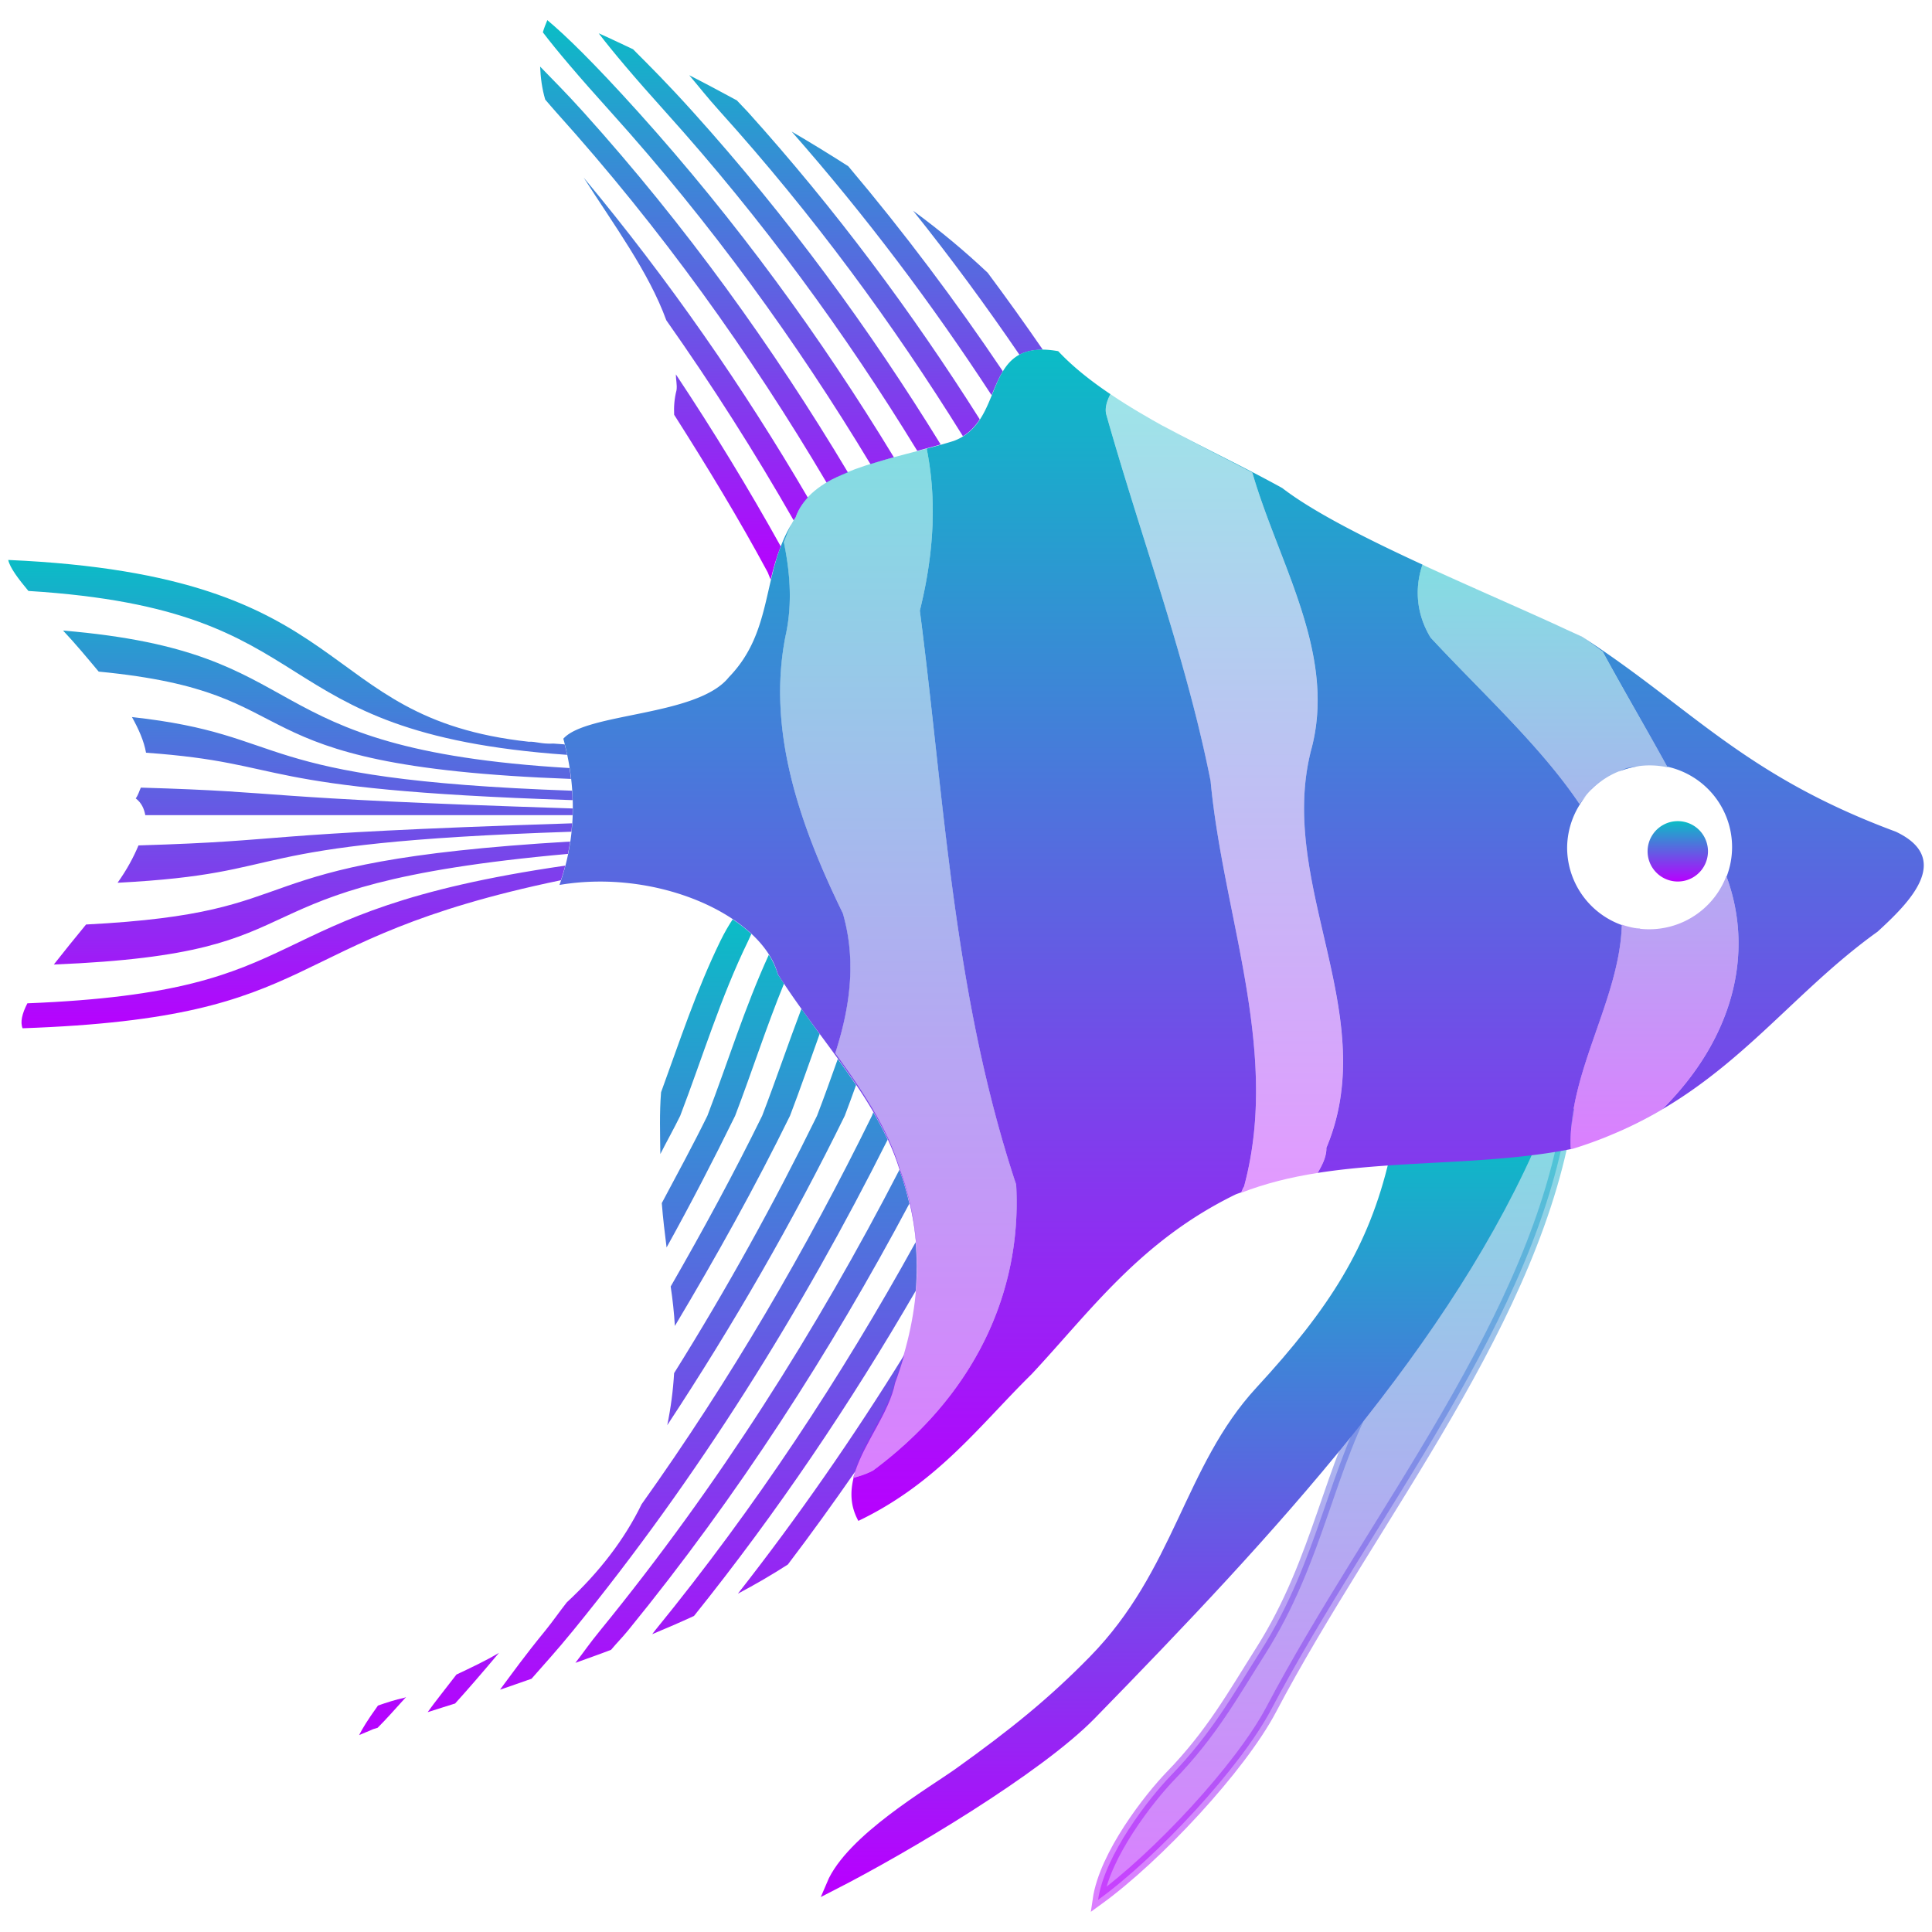 <?xml version="1.0" encoding="UTF-8" standalone="no"?>
<!-- Created with Inkscape (http://www.inkscape.org/) -->

<svg
   id="svg7364"
   viewBox="0 0 48 48"
   version="1.0"
   y="0"
   x="0"
   width="48"
   height="48"
   xmlns:xlink="http://www.w3.org/1999/xlink"
   xmlns="http://www.w3.org/2000/svg"
   xmlns:svg="http://www.w3.org/2000/svg"
   xmlns:rdf="http://www.w3.org/1999/02/22-rdf-syntax-ns#"
   xmlns:cc="http://creativecommons.org/ns#"
   xmlns:dc="http://purl.org/dc/elements/1.1/">
  <defs
     id="defs7366">
    <style
       id="current-color-scheme"
       type="text/css">
      .ColorScheme-Text { color: #0abdc6; } .ColorScheme-Highlight { color:#5294e2; }
     </style>
    <linearGradient
       id="arrongin"
       x1="0%"
       x2="0%"
       y1="0%"
       y2="100%">
      <stop
         offset="0%"
         style="stop-color:#dd9b44; stop-opacity:1"
         id="stop9192" />
      <stop
         offset="100%"
         style="stop-color:#ad6c16; stop-opacity:1"
         id="stop9194" />
    </linearGradient>
    <linearGradient
       id="aurora"
       x1="0%"
       x2="0%"
       y1="0%"
       y2="100%">
      <stop
         offset="0%"
         style="stop-color:#09D4DF; stop-opacity:1"
         id="stop9197" />
      <stop
         offset="100%"
         style="stop-color:#9269F4; stop-opacity:1"
         id="stop9199" />
    </linearGradient>
    <linearGradient
       id="cyberneon"
       x1="0%"
       x2="0%"
       y1="0%"
       y2="100%">
      <stop
         offset="0"
         style="stop-color:#0abdc6; stop-opacity:1"
         id="stop9202" />
      <stop
         offset="1"
         style="stop-color:#ea00d9; stop-opacity:1"
         id="stop9204" />
    </linearGradient>
    <linearGradient
       id="fitdance"
       x1="0%"
       x2="0%"
       y1="0%"
       y2="100%">
      <stop
         offset="0%"
         style="stop-color:#1AD6AB; stop-opacity:1"
         id="stop9207" />
      <stop
         offset="100%"
         style="stop-color:#329DB6; stop-opacity:1"
         id="stop9209" />
    </linearGradient>
    <linearGradient
       id="oomox"
       x1="0%"
       x2="0%"
       y1="0%"
       y2="100%">
      <stop
         offset="0%"
         style="stop-color:#0abdc6; stop-opacity:1"
         id="stop9212" />
      <stop
         offset="100%"
         style="stop-color:#b800ff; stop-opacity:1"
         id="stop9214" />
    </linearGradient>
    <linearGradient
       id="rainblue"
       x1="0%"
       x2="0%"
       y1="0%"
       y2="100%">
      <stop
         offset="0%"
         style="stop-color:#00F260; stop-opacity:1"
         id="stop9217" />
      <stop
         offset="100%"
         style="stop-color:#0575E6; stop-opacity:1"
         id="stop9219" />
    </linearGradient>
    <linearGradient
       id="sunrise"
       x1="0%"
       x2="0%"
       y1="0%"
       y2="100%">
      <stop
         offset="0%"
         style="stop-color: #FF8501; stop-opacity:1"
         id="stop9222" />
      <stop
         offset="100%"
         style="stop-color: #FFCB01; stop-opacity:1"
         id="stop9224" />
    </linearGradient>
    <linearGradient
       id="telinkrin"
       x1="0%"
       x2="0%"
       y1="0%"
       y2="100%">
      <stop
         offset="0%"
         style="stop-color: #b2ced6; stop-opacity:1"
         id="stop9227" />
      <stop
         offset="100%"
         style="stop-color: #6da5b7; stop-opacity:1"
         id="stop9229" />
    </linearGradient>
    <linearGradient
       id="60spsycho"
       x1="0%"
       x2="0%"
       y1="0%"
       y2="100%">
      <stop
         offset="0%"
         style="stop-color: #df5940; stop-opacity:1"
         id="stop9232" />
      <stop
         offset="25%"
         style="stop-color: #d8d15f; stop-opacity:1"
         id="stop9234" />
      <stop
         offset="50%"
         style="stop-color: #e9882a; stop-opacity:1"
         id="stop9236" />
      <stop
         offset="100%"
         style="stop-color: #279362; stop-opacity:1"
         id="stop9238" />
    </linearGradient>
    <linearGradient
       id="90ssummer"
       x1="0%"
       x2="0%"
       y1="0%"
       y2="100%">
      <stop
         offset="0%"
         style="stop-color: #f618c7; stop-opacity:1"
         id="stop9241" />
      <stop
         offset="20%"
         style="stop-color: #94ffab; stop-opacity:1"
         id="stop9243" />
      <stop
         offset="50%"
         style="stop-color: #fbfd54; stop-opacity:1"
         id="stop9245" />
      <stop
         offset="100%"
         style="stop-color: #0f83ae; stop-opacity:1"
         id="stop9247" />
    </linearGradient>
  </defs>
  <path
     id="path716"
     style="display:inline;fill:url(#oomox);fill-opacity:1;stroke:none;stroke-width:0.159;stroke-opacity:0.216"
     class="ColorScheme-Text"
     d="m 13.598,0.5 c -0.041,0.101 -0.083,0.202 -0.111,0.303 0.34,0.447 0.892,1.098 1.686,1.978 2.493,2.766 4.624,5.716 6.453,8.75 0.19,-0.06 0.384,-0.116 0.582,-0.17 C 20.401,8.387 18.3,5.496 15.854,2.781 14.722,1.526 14.045,0.874 13.598,0.5 Z m 1.277,0.328 c 0.341,0.447 0.877,1.084 1.66,1.953 2.402,2.666 4.469,5.502 6.254,8.42 0.198,-0.051 0.391,-0.104 0.582,-0.158 C 21.609,8.181 19.576,5.398 17.217,2.781 16.592,2.087 16.151,1.647 15.727,1.223 15.43,1.084 15.154,0.951 14.876,0.828 Z M 13.419,1.654 c 0.012,0.274 0.046,0.547 0.127,0.82 0.112,0.126 0.142,0.17 0.266,0.307 2.617,2.904 4.834,6.012 6.723,9.207 0.159,-0.096 0.343,-0.175 0.531,-0.252 C 19.209,8.63 17.039,5.609 14.491,2.781 14.039,2.28 13.767,2.015 13.419,1.654 Z m 3.705,0.215 c 0.267,0.314 0.408,0.506 0.773,0.912 2.302,2.554 4.294,5.267 6.027,8.057 0.179,-0.111 0.311,-0.256 0.418,-0.42 C 22.671,7.776 20.765,5.207 18.579,2.781 18.463,2.654 18.415,2.613 18.307,2.494 17.91,2.279 17.512,2.066 17.124,1.869 Z m 2.545,1.4 c 1.846,2.098 3.496,4.295 4.967,6.551 0.086,-0.21 0.171,-0.416 0.279,-0.596 -1.171,-1.741 -2.448,-3.445 -3.84,-5.094 -0.463,-0.297 -0.928,-0.582 -1.406,-0.861 z m -5.168,1.143 c 0.744,1.167 1.617,2.344 2.053,3.545 1.147,1.626 2.202,3.286 3.164,4.971 0.017,-0.026 0.033,-0.052 0.051,-0.078 0.064,-0.185 0.169,-0.345 0.301,-0.488 -1.601,-2.736 -3.451,-5.405 -5.568,-7.949 z m 8.184,0.822 c 0.936,1.17 1.815,2.366 2.643,3.58 C 25.478,8.733 25.667,8.687 25.909,8.689 25.466,8.046 25.01,7.409 24.539,6.777 23.988,6.256 23.375,5.741 22.684,5.234 Z m -5.893,4.066 c -0.001,0.132 0.035,0.262 0.016,0.395 -0.052,0.201 -0.069,0.404 -0.059,0.609 0.821,1.291 1.614,2.594 2.324,3.914 0.025,0.061 0.049,0.122 0.074,0.184 0.066,-0.279 0.146,-0.556 0.25,-0.828 -0.802,-1.443 -1.672,-2.868 -2.605,-4.273 z" />
  <path
     id="path448"
     class="ColorScheme-Text"
     style="display:inline;opacity:0.5;fill:url(#oomox);fill-rule:evenodd;stroke:url(#oomox);stroke-width:0.203pt"
     d="m 38.978,27.529 c -0.753,5.214 -4.859,10.129 -7.394,14.941 -0.765,1.45 -2.838,3.671 -4.303,4.732 0.163,-1.129 1.286,-2.548 1.804,-3.084 1.018,-1.05 1.541,-2.003 2.243,-3.11 1.452,-2.295 1.675,-4.576 2.856,-6.587 1.22,-2.08 1.752,-3.661 1.687,-5.827" />
  <path
     id="path697"
     style="display:inline;fill:url(#oomox);fill-opacity:1;stroke:none;stroke-width:0.168;stroke-opacity:0.216"
     class="ColorScheme-Text"
     d="m 18.204,22.84 c -0.099,0.149 -0.203,0.326 -0.307,0.539 -0.597,1.226 -1.012,2.495 -1.473,3.758 -0.042,0.514 -0.024,1.024 -0.018,1.535 0.161,-0.317 0.338,-0.632 0.494,-0.951 0.555,-1.45 0.998,-2.928 1.687,-4.342 0.03,-0.062 0.055,-0.119 0.08,-0.176 -0.138,-0.129 -0.295,-0.249 -0.465,-0.363 z m 0.898,0.879 c -0.6,1.31 -1.016,2.668 -1.527,4.002 -0.357,0.727 -0.749,1.448 -1.133,2.17 0.029,0.38 0.074,0.741 0.119,1.102 0.599,-1.08 1.165,-2.173 1.703,-3.271 0.418,-1.092 0.771,-2.2 1.215,-3.285 -0.051,-0.077 -0.105,-0.153 -0.154,-0.23 -0.046,-0.167 -0.123,-0.329 -0.223,-0.486 z m 0.809,1.344 c -0.335,0.884 -0.636,1.775 -0.975,2.658 -0.701,1.43 -1.469,2.843 -2.273,4.242 0.049,0.324 0.084,0.649 0.104,0.98 1.025,-1.716 1.995,-3.458 2.861,-5.223 0.258,-0.674 0.491,-1.354 0.736,-2.031 -0.154,-0.209 -0.303,-0.418 -0.453,-0.627 z m 0.904,1.246 c -0.168,0.472 -0.336,0.943 -0.516,1.412 -1.063,2.166 -2.245,4.307 -3.551,6.394 -0.025,0.432 -0.082,0.865 -0.17,1.293 1.644,-2.496 3.125,-5.068 4.41,-7.687 0.097,-0.254 0.189,-0.508 0.281,-0.764 -0.146,-0.217 -0.299,-0.433 -0.455,-0.648 z m 0.881,1.324 c -0.011,0.029 -0.022,0.059 -0.033,0.088 -1.624,3.309 -3.517,6.56 -5.723,9.652 -0.423,0.871 -1.05,1.688 -1.857,2.436 -0.181,0.229 -0.343,0.466 -0.527,0.693 -0.536,0.656 -0.804,1.036 -1.133,1.477 0.267,-0.086 0.519,-0.182 0.783,-0.271 0.341,-0.392 0.602,-0.669 1.039,-1.205 3.115,-3.82 5.683,-7.951 7.809,-12.189 -0.106,-0.229 -0.227,-0.456 -0.357,-0.68 z m 0.65,1.43 c -2.05,3.975 -4.498,7.845 -7.43,11.439 -0.294,0.36 -0.39,0.515 -0.621,0.811 0.297,-0.108 0.596,-0.211 0.887,-0.324 0.162,-0.194 0.248,-0.27 0.426,-0.486 2.725,-3.341 5.028,-6.921 6.986,-10.601 -0.063,-0.267 -0.137,-0.534 -0.234,-0.799 -0.004,-0.013 -0.01,-0.026 -0.014,-0.039 z m 0.402,1.801 c -1.844,3.342 -3.982,6.59 -6.469,9.639 -0.035,0.043 -0.042,0.055 -0.076,0.098 0.351,-0.147 0.703,-0.297 1.039,-0.453 2.07,-2.578 3.895,-5.291 5.51,-8.08 0.032,-0.401 0.032,-0.803 -0.004,-1.203 z m -0.281,2.797 c -1.257,2.032 -2.633,4.018 -4.135,5.934 0.435,-0.231 0.847,-0.47 1.242,-0.725 0.578,-0.76 1.133,-1.532 1.674,-2.311 0.238,-0.736 0.843,-1.46 0.992,-2.203 0.085,-0.23 0.16,-0.463 0.227,-0.695 z m -10.07,7.404 c -0.324,0.194 -0.689,0.365 -1.057,0.539 -0.24,0.314 -0.555,0.706 -0.715,0.934 0.228,-0.07 0.453,-0.145 0.682,-0.215 0.302,-0.333 0.68,-0.769 1.09,-1.258 z m -2.309,1.098 c -0.015,0.005 -0.028,0.012 -0.043,0.018 -0.22,0.047 -0.438,0.118 -0.654,0.193 -0.27,0.376 -0.383,0.566 -0.469,0.734 0.125,-0.056 0.205,-0.082 0.35,-0.148 0.036,-0.011 0.074,-0.022 0.109,-0.033 0.191,-0.188 0.426,-0.452 0.707,-0.764 z" />
  <path
     id="path777"
     style="display:inline;fill:url(#oomox);fill-opacity:1;stroke:none;stroke-width:0.159;stroke-opacity:0.216"
     class="ColorScheme-Text"
     d="m 0.204,13.912 c 0.045,0.199 0.257,0.476 0.502,0.77 7.629,0.473 5.578,3.524 13.385,4.072 -0.018,-0.087 -0.041,-0.173 -0.062,-0.26 -0.092,-0.006 -0.183,-0.013 -0.275,-0.02 -0.319,0.015 -0.438,-0.056 -0.613,-0.045 C 7.701,17.836 9.044,14.299 0.204,13.912 Z m 1.363,1.754 c 0.309,0.328 0.586,0.663 0.885,1.02 5.52,0.531 2.958,2.344 11.734,2.666 -0.01,-0.09 -0.023,-0.18 -0.037,-0.27 C 6.014,18.601 8.032,16.208 1.567,15.666 Z m 1.711,2.148 c 0.167,0.301 0.3,0.598 0.35,0.887 3.665,0.263 2.457,0.911 10.596,1.178 -0.002,-0.078 -0.003,-0.156 -0.008,-0.234 -8.174,-0.285 -6.886,-1.382 -10.937,-1.83 z m 0.221,1.754 c -0.042,0.09 -0.063,0.182 -0.127,0.268 0.146,0.111 0.208,0.257 0.238,0.416 H 14.225 c 0.002,-0.055 0.002,-0.111 0.002,-0.166 C 6.06,19.824 7.329,19.68 3.499,19.568 Z m 10.715,0.887 c -8.233,0.265 -6.818,0.43 -10.773,0.549 -0.124,0.294 -0.284,0.596 -0.52,0.928 4.561,-0.238 2.68,-0.983 11.277,-1.268 0.007,-0.07 0.011,-0.139 0.016,-0.209 z m -0.049,0.453 c -8.645,0.512 -6.129,1.758 -12.027,2.061 -0.282,0.344 -0.551,0.675 -0.801,0.994 7.133,-0.288 3.893,-1.952 12.773,-2.748 0.021,-0.102 0.04,-0.204 0.055,-0.307 z m -0.119,0.598 C 6.04,22.663 8.124,24.63 0.68,24.927 0.549,25.182 0.498,25.394 0.561,25.547 8.238,25.279 6.739,23.361 13.936,21.869 c 0.04,-0.121 0.078,-0.242 0.109,-0.363 z" />
  <path
     id="path888"
     class="ColorScheme-Text"
     style="display:inline;fill:url(#oomox);fill-opacity:1;fill-rule:evenodd;stroke:url(#oomox);stroke-width:0.211pt"
     d="m 38.181,28.063 c -2.193,5.212 -6.671,10.011 -11.082,14.529 -1.317,1.349 -4.615,3.313 -6.428,4.239 0.474,-1.127 2.483,-2.29 3.168,-2.781 1.343,-0.962 2.311,-1.74 3.34,-2.792 2.136,-2.182 2.368,-4.77 4.142,-6.69 1.833,-1.987 2.815,-3.535 3.332,-5.737" />
  <path
     id="path784"
     style="font-variation-settings:normal;display:inline;opacity:1;vector-effect:none;fill:url(#oomox);fill-opacity:1;fill-rule:evenodd;stroke:none;stroke-width:0.65;stroke-linecap:butt;stroke-linejoin:miter;stroke-miterlimit:4;stroke-dasharray:none;stroke-dashoffset:0;stroke-opacity:1;-inkscape-stroke:none;stop-color:#000000;stop-opacity:1"
     class="ColorScheme-Text"
     d="m 25.955,8.687 c -1.537,-0.052 -1.001,1.8 -2.26,2.268 -0.379,0.118 -0.787,0.222 -1.193,0.328 0.175,-0.046 0.348,-0.091 0.521,-0.137 0.269,1.335 0.159,2.702 -0.17,4.025 0.617,4.759 0.834,9.563 2.393,14.258 0.143,2.508 -0.893,5.123 -3.551,7.103 -0.149,0.081 -0.314,0.136 -0.488,0.184 -0.086,0.352 -0.081,0.708 0.119,1.07 1.969,-0.944 3.018,-2.381 4.305,-3.646 1.461,-1.564 2.7,-3.311 5.068,-4.465 0.045,-0.019 0.093,-0.033 0.139,-0.051 0.027,-0.052 0.031,-0.084 0.07,-0.145 C 31.816,26.119 30.389,22.758 30.077,19.404 29.467,16.331 28.342,13.332 27.487,10.305 27.444,10.152 27.494,9.974 27.588,9.793 27.102,9.465 26.657,9.115 26.291,8.725 26.169,8.703 26.058,8.691 25.955,8.687 Z m -4.748,28.029 c 0.01,-0.041 0.017,-0.082 0.029,-0.123 -0.011,0.042 -0.026,0.083 -0.035,0.125 0.002,-5.53e-4 0.004,-0.001 0.006,-0.002 z M 28.321,10.254 c 0.123,0.073 0.247,0.144 0.373,0.215 -0.126,-0.071 -0.25,-0.143 -0.373,-0.215 z m 0.58,0.33 c 0.719,0.397 1.475,0.775 2.213,1.158 0.661,2.274 2.086,4.491 1.473,6.846 -0.893,3.345 1.763,6.608 0.367,9.93 0.006,0.193 -0.086,0.407 -0.219,0.623 2.068,-0.323 4.356,-0.192 6.377,-0.609 -0.03,0.005 -0.059,0.004 -0.086,0.01 -0.083,-1.878 1.212,-3.697 1.268,-5.559 a 2.05,2.045 0 0 1 -1.359,-1.934 2.05,2.045 0 0 1 0.482,-1.289 2.05,2.045 0 0 0 -0.172,0.213 2.05,2.045 0 0 1 -0.002,0.002 c -0.974,-1.447 -2.44,-2.776 -3.701,-4.135 -0.345,-0.568 -0.406,-1.208 -0.201,-1.811 0.029,0.013 0.059,0.026 0.088,0.039 -1.418,-0.652 -2.785,-1.335 -3.572,-1.943 -0.952,-0.526 -1.989,-1.014 -2.955,-1.541 z m 6.527,3.484 c 0.872,0.402 1.75,0.788 2.539,1.141 C 37.171,14.853 36.312,14.474 35.428,14.068 Z M 21.374,11.613 c -0.039,0.014 -0.075,0.029 -0.113,0.043 0.038,-0.014 0.075,-0.029 0.113,-0.043 z m -1.697,1.389 c -0.758,1.239 -0.447,2.669 -1.568,3.822 -0.777,0.978 -3.536,0.877 -4.113,1.529 0.328,1.2 0.33,2.441 -0.096,3.633 2.44,-0.412 5.027,0.76 5.426,2.219 1.031,1.625 2.522,3.162 3.035,4.896 0.313,0.849 0.443,1.715 0.42,2.58 0.03,-0.88 -0.101,-1.764 -0.42,-2.627 -0.3,-1.012 -0.927,-1.956 -1.609,-2.889 0.37,-1.146 0.528,-2.302 0.187,-3.478 -1.091,-2.231 -1.885,-4.559 -1.422,-6.891 0.172,-0.776 0.117,-1.556 -0.043,-2.328 0.065,-0.156 0.122,-0.314 0.203,-0.467 z m 19.267,2.654 c 0.119,0.056 0.253,0.115 0.361,0.168 0.19,0.123 0.336,0.241 0.512,0.363 0.521,0.957 1.08,1.906 1.605,2.861 a 2.05,2.045 0 0 1 1.611,2 2.05,2.045 0 0 1 -0.137,0.732 c 0.714,1.947 0.127,4.059 -1.588,5.771 -0.384,0.226 -0.795,0.437 -1.242,0.627 2.939,-1.231 4.315,-3.408 6.582,-5.031 0.762,-0.699 1.896,-1.802 0.453,-2.484 -3.782,-1.403 -5.082,-3.087 -7.793,-4.842 -0.102,-0.049 -0.254,-0.114 -0.365,-0.166 z m 1.777,3.379 a 2.05,2.045 0 0 0 -0.287,0.045 2.05,2.045 0 0 0 -0.027,0.008 2.05,2.045 0 0 0 -0.191,0.084 2.05,2.045 0 0 1 0.506,-0.137 z m -0.691,0.215 a 2.05,2.045 0 0 0 -0.453,0.318 2.05,2.045 0 0 0 -0.029,0.027 2.05,2.045 0 0 0 -0.023,0.027 2.05,2.045 0 0 1 0.506,-0.373 z m 2.748,2.754 a 2.05,2.045 0 0 1 -0.199,0.303 2.05,2.045 0 0 0 0.199,-0.303 z m -0.627,0.707 a 2.05,2.045 0 0 1 -0.16,0.107 2.05,2.045 0 0 0 0.16,-0.107 z m -1.531,0.338 a 2.05,2.045 0 0 0 0.113,0.027 2.05,2.045 0 0 0 0.02,0 2.05,2.045 0 0 1 -0.133,-0.027 z m -0.682,5.185 c -0.072,0.03 -0.144,0.06 -0.219,0.088 0.075,-0.028 0.146,-0.059 0.219,-0.088 z m -17.17,3.643 c -0.005,0.089 -0.014,0.177 -0.021,0.266 0.009,-0.089 0.016,-0.177 0.021,-0.266 z" />
  <path
     id="path445"
     style="display:inline;opacity:0.5;fill:url(#oomox);fill-opacity:1;fill-rule:evenodd;stroke:none;stroke-width:0.211pt"
     class="ColorScheme-Text"
     d="m 35.34,14.029 c -0.205,0.602 -0.144,1.242 0.201,1.811 1.263,1.361 2.731,2.692 3.705,4.141 a 2.05,2.045 0 0 1 2.187,-0.916 c -0.528,-0.96 -1.094,-1.915 -1.617,-2.877 -0.176,-0.122 -0.321,-0.241 -0.512,-0.363 -1.015,-0.493 -2.522,-1.128 -3.965,-1.795 z m 7.551,7.734 a 2.05,2.045 0 0 1 -2.598,1.209 c -0.052,1.865 -1.351,3.687 -1.268,5.568 0.027,-0.005 0.056,-0.004 0.086,-0.01 0.839,-0.26 1.555,-0.6 2.197,-0.979 1.719,-1.717 2.306,-3.837 1.582,-5.789 z" />
  <path
     id="path747-9"
     class="ColorScheme-Text"
     style="opacity:0.4;fill:url(#oomox);fill-opacity:1;fill-rule:evenodd;stroke:none;stroke-width:0.211pt"
     d="m 27.589,9.793 c -0.094,0.181 -0.146,0.36 -0.102,0.513 0.855,3.028 1.979,6.025 2.589,9.098 0.312,3.354 1.741,6.716 0.833,10.077 -0.042,0.065 -0.042,0.095 -0.074,0.154 0.598,-0.233 1.235,-0.389 1.898,-0.493 0.134,-0.217 0.226,-0.432 0.22,-0.625 1.395,-3.322 -1.259,-6.583 -0.366,-9.928 0.613,-2.354 -0.812,-4.573 -1.473,-6.847 -1.208,-0.627 -2.47,-1.235 -3.525,-1.949 z" />
  <path
     id="path694-1"
     class="ColorScheme-Text"
     style="display:inline;opacity:0.5;fill:url(#oomox);fill-opacity:1;fill-rule:evenodd;stroke:none;stroke-width:0.211pt"
     d="m 23.024,11.146 c -1.383,0.366 -2.898,0.674 -3.253,1.698 -0.14,0.201 -0.211,0.414 -0.298,0.624 0.159,0.772 0.215,1.552 0.042,2.327 -0.463,2.332 0.331,4.661 1.422,6.891 0.34,1.176 0.183,2.332 -0.187,3.478 0.682,0.933 1.309,1.878 1.61,2.89 0.638,1.726 0.52,3.526 -0.119,5.244 -0.164,0.815 -0.87,1.607 -1.039,2.42 0.177,-0.048 0.344,-0.104 0.494,-0.186 2.658,-1.98 3.695,-4.597 3.551,-7.104 -1.559,-4.695 -1.776,-9.498 -2.393,-14.257 0.329,-1.323 0.439,-2.691 0.17,-4.026 z" />
  <path
     id="path717-7"
     class="ColorScheme-Text"
     style="display:inline;fill:url(#oomox);fill-opacity:1;fill-rule:evenodd;stroke:none;stroke-width:0.087pt"
     d="m 42.434,21.151 a 0.75,0.75 0 1 0 -1.5,0 0.75,0.75 0 1 0 1.5,0 z" />
</svg>
